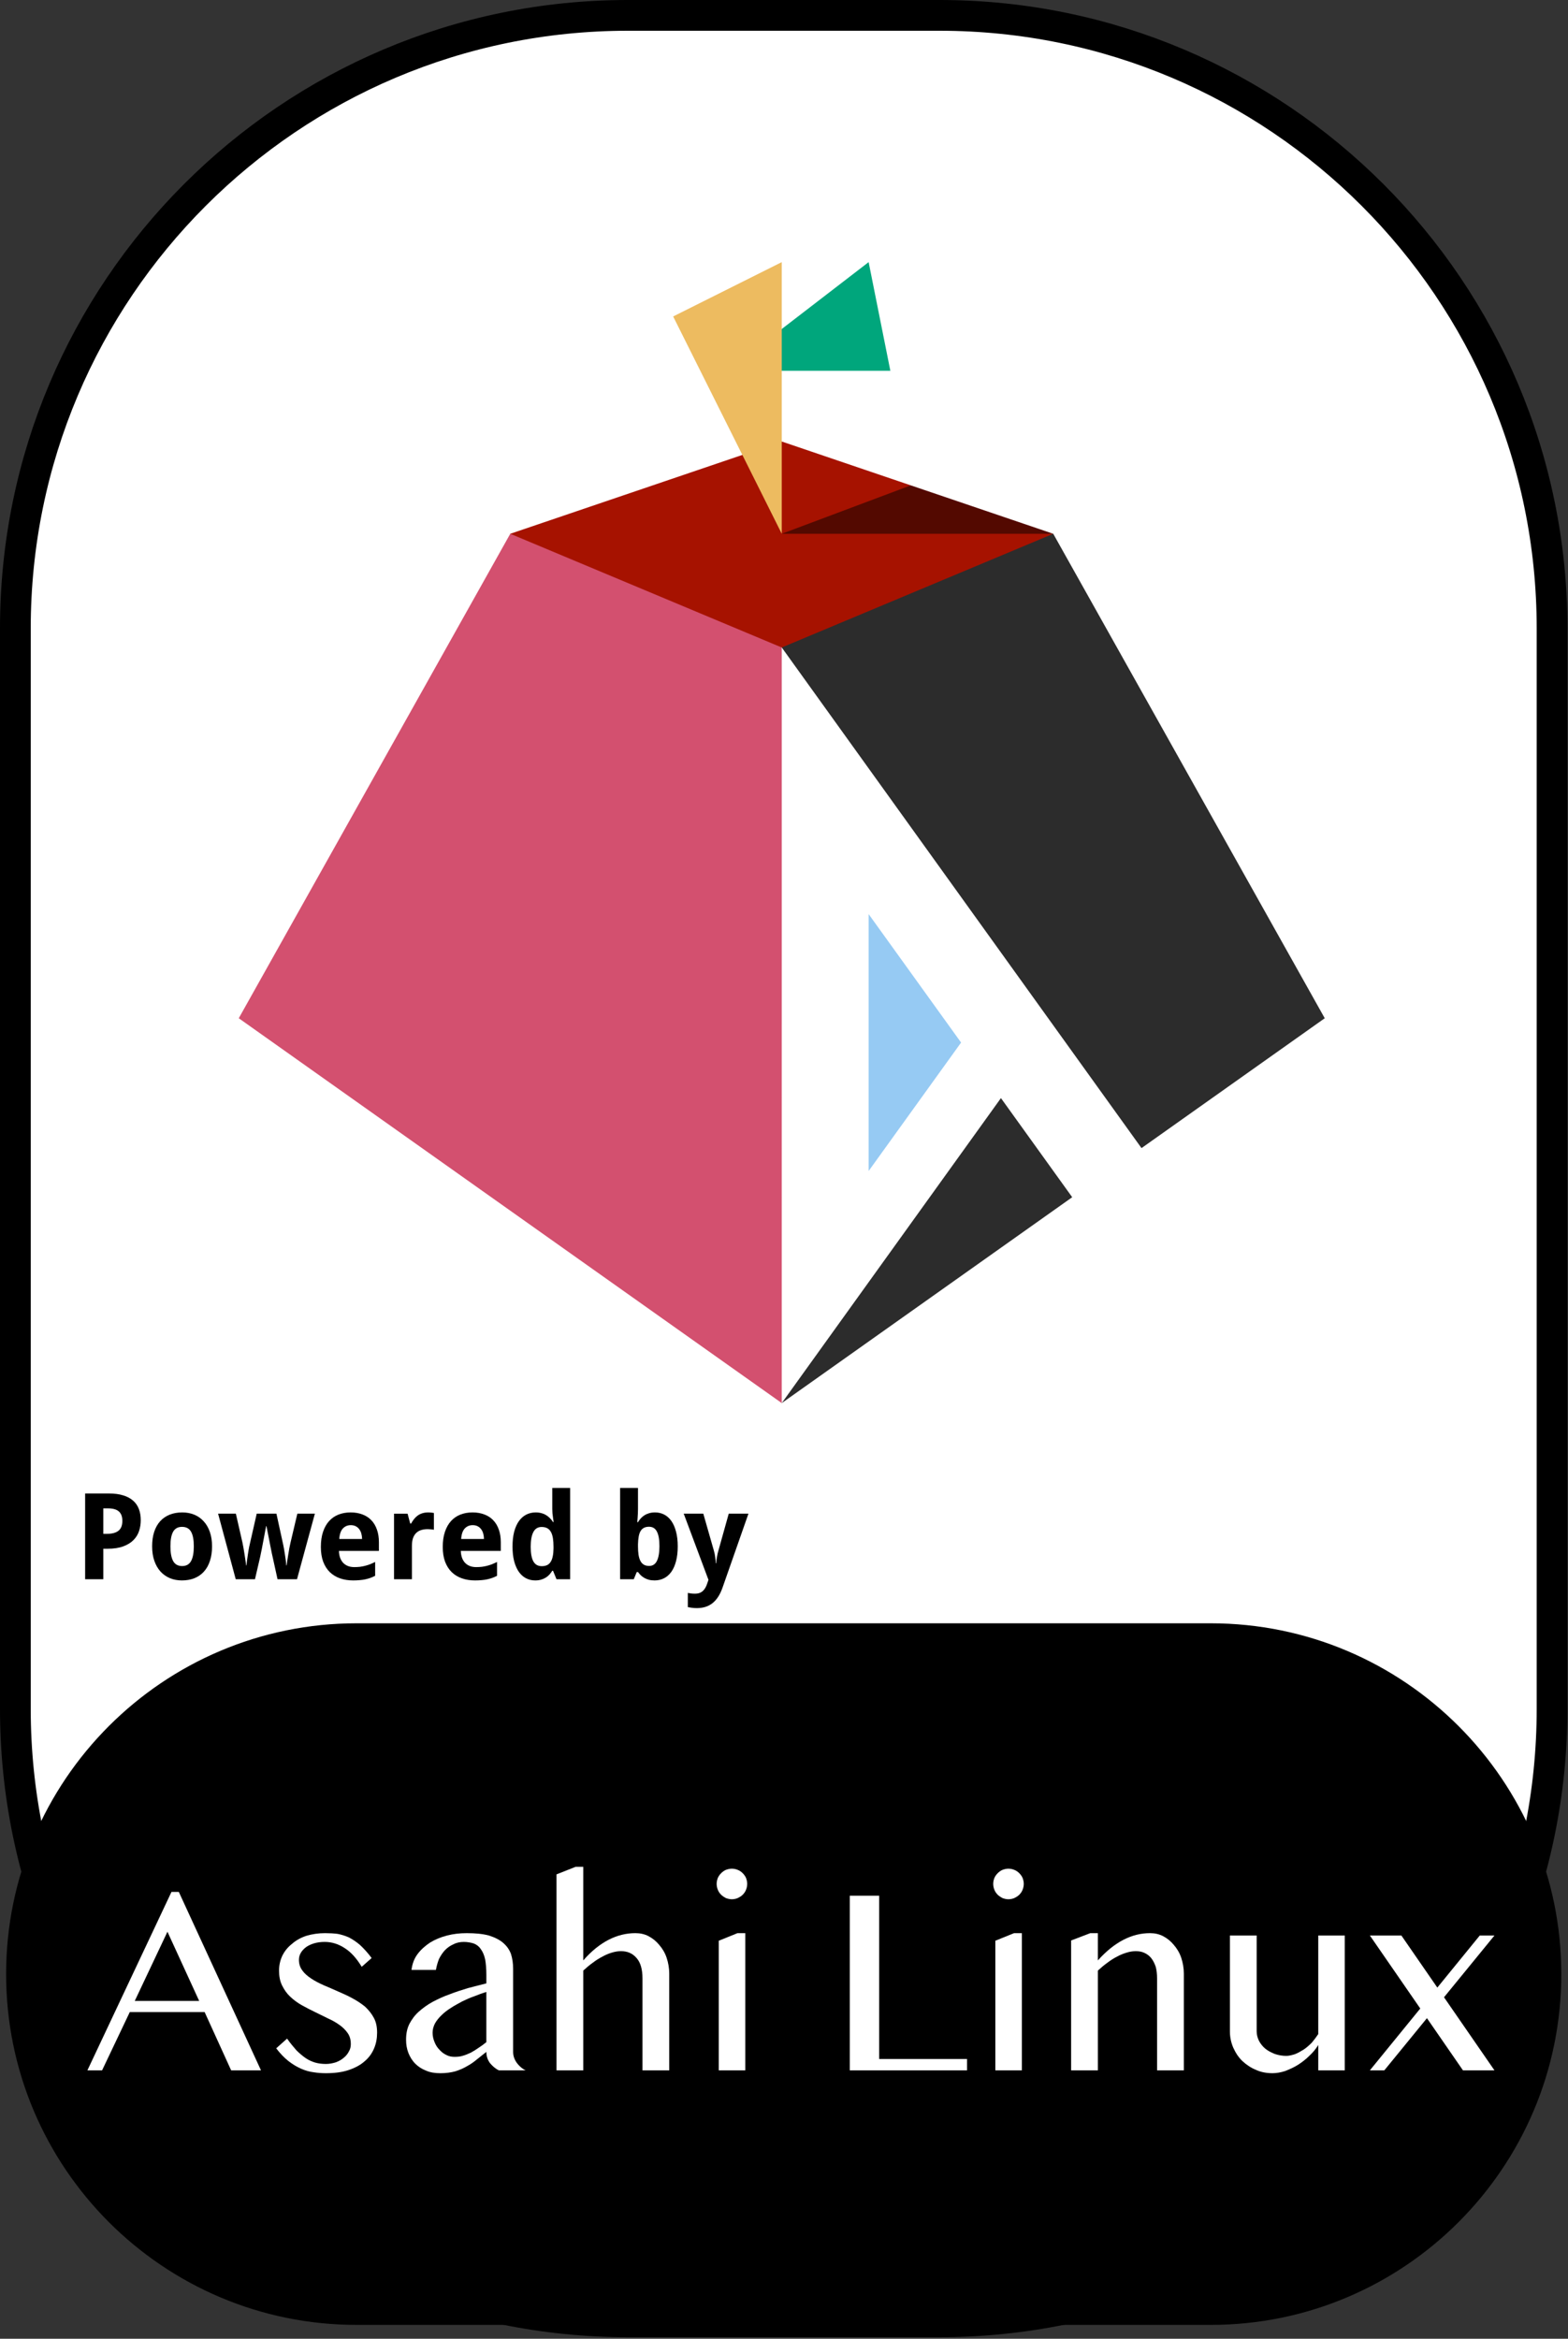 <?xml version="1.0" encoding="UTF-8" standalone="no"?><!DOCTYPE svg PUBLIC "-//W3C//DTD SVG 1.1//EN" "http://www.w3.org/Graphics/SVG/1.1/DTD/svg11.dtd"><svg width="100%" height="100%" viewBox="0 0 907 1352" version="1.1" xmlns="http://www.w3.org/2000/svg" xmlns:xlink="http://www.w3.org/1999/xlink" xml:space="preserve" xmlns:serif="http://www.serif.com/" style="fill-rule:evenodd;clip-rule:evenodd;stroke-linejoin:round;"><rect x="0" y="0" width="907" height="1352" fill="#333333" stroke="none"/><rect id="Asahi-Linux" serif:id="Asahi Linux" x="0" y="-0" width="906.667" height="1351.11" style="fill:none;"/><clipPath id="_clip1"><rect x="0" y="-0" width="906.667" height="1351.11"/></clipPath><g clip-path="url(#_clip1)"><g id="READ-ME" serif:id="READ ME"><path id="Frame" d="M897.778,363.221c-0,-195.561 -158.771,-354.332 -354.333,-354.332l-180.224,-0c-195.561,-0 -354.332,158.771 -354.332,354.332l-0,624.669c-0,195.561 158.771,354.332 354.332,354.332l180.224,0c195.562,0 354.333,-158.771 354.333,-354.332l-0,-624.669Z" style="fill:#fff;stroke:#000;stroke-width:17.78px;"/><path id="Bottom" d="M895.371,1141.21c-0,-107.643 -87.393,-195.036 -195.036,-195.036l-494.004,0c-107.643,0 -195.035,87.393 -195.035,195.036c-0,107.643 87.392,195.036 195.035,195.036l494.004,-0c107.643,-0 195.036,-87.393 195.036,-195.036Z" style="stroke:#000;stroke-width:15.52px;"/><g id="Powered-By" serif:id="Powered By"><path id="path12547" d="M59.75,886.702l2.069,0c2.962,0 5.189,-0.588 6.681,-1.763c1.515,-1.176 2.272,-3.087 2.272,-5.732c-0,-2.464 -0.678,-4.284 -2.035,-5.46c-1.334,-1.176 -3.436,-1.763 -6.308,-1.763l-2.679,-0l0,14.718Zm21.671,-7.868c-0,2.171 -0.328,4.251 -0.984,6.24c-0.655,1.99 -1.741,3.742 -3.255,5.257c-1.493,1.515 -3.471,2.724 -5.935,3.628c-2.442,0.905 -5.472,1.357 -9.089,1.357l-2.408,-0l0,17.635l-10.513,-0l0,-49.581l13.769,-0c3.188,-0 5.935,0.362 8.241,1.085c2.328,0.701 4.239,1.718 5.731,3.052c1.515,1.312 2.634,2.928 3.358,4.85c0.723,1.899 1.085,4.058 1.085,6.477l-0,0Z" style="fill-rule:nonzero;"/><path id="path12549" d="M98.581,893.926c-0,3.775 0.531,6.624 1.594,8.546c1.062,1.899 2.792,2.848 5.189,2.848c2.373,0 4.092,-0.96 5.154,-2.882c1.063,-1.922 1.594,-4.759 1.594,-8.512c0,-3.776 -0.531,-6.591 -1.594,-8.445c-1.062,-1.876 -2.803,-2.815 -5.222,-2.815c-2.374,0 -4.092,0.939 -5.155,2.815c-1.04,1.854 -1.56,4.669 -1.56,8.445Zm24.078,-0c0,3.165 -0.407,5.968 -1.221,8.41c-0.791,2.442 -1.944,4.499 -3.459,6.172c-1.492,1.673 -3.323,2.951 -5.494,3.832c-2.148,0.86 -4.567,1.289 -7.257,1.289c-2.51,0 -4.816,-0.429 -6.918,-1.289c-2.103,-0.881 -3.923,-2.159 -5.46,-3.832c-1.515,-1.673 -2.702,-3.73 -3.561,-6.172c-0.859,-2.442 -1.289,-5.245 -1.289,-8.41c-0,-3.143 0.396,-5.935 1.187,-8.377c0.814,-2.442 1.967,-4.488 3.459,-6.138c1.515,-1.673 3.346,-2.939 5.494,-3.799c2.148,-0.859 4.578,-1.288 7.291,-1.288c2.51,-0 4.816,0.429 6.919,1.288c2.102,0.86 3.911,2.126 5.426,3.799c1.537,1.65 2.735,3.696 3.595,6.138c0.859,2.442 1.288,5.234 1.288,8.377Z" style="fill-rule:nonzero;"/><path id="path12551" d="M160.54,912.951l-2.916,-13.26c-0.091,-0.384 -0.215,-0.927 -0.373,-1.628c-0.136,-0.724 -0.294,-1.526 -0.475,-2.408c-0.181,-0.904 -0.373,-1.854 -0.576,-2.849c-0.181,-1.017 -0.373,-2.023 -0.577,-3.018c-0.452,-2.329 -0.95,-4.838 -1.492,-7.529l-0.204,0c-0.52,2.691 -0.994,5.212 -1.424,7.563c-0.181,0.995 -0.373,2.001 -0.576,3.018c-0.181,1.018 -0.362,1.979 -0.543,2.883c-0.181,0.882 -0.35,1.684 -0.509,2.408c-0.135,0.723 -0.248,1.289 -0.339,1.695l-3.052,13.125l-11.124,-0l-10.208,-37.915l10.276,-0l3.832,16.787c0.204,0.882 0.407,1.944 0.611,3.188c0.226,1.221 0.429,2.464 0.61,3.73c0.204,1.244 0.384,2.431 0.543,3.561c0.158,1.108 0.282,1.99 0.373,2.645l0.203,0c0.023,-0.43 0.068,-0.983 0.136,-1.661c0.09,-0.701 0.192,-1.447 0.305,-2.239c0.113,-0.791 0.226,-1.594 0.339,-2.408c0.136,-0.836 0.26,-1.616 0.373,-2.34c0.136,-0.723 0.249,-1.356 0.339,-1.899c0.113,-0.565 0.204,-0.961 0.272,-1.187l4.137,-18.177l11.395,-0l3.968,18.177c0.113,0.498 0.26,1.267 0.441,2.306c0.181,1.04 0.361,2.16 0.542,3.358c0.204,1.176 0.373,2.329 0.509,3.459c0.136,1.108 0.215,1.978 0.237,2.611l0.204,0c0.068,-0.565 0.181,-1.402 0.339,-2.509c0.181,-1.108 0.373,-2.295 0.576,-3.561c0.204,-1.289 0.419,-2.566 0.645,-3.832c0.249,-1.266 0.475,-2.34 0.678,-3.222l3.968,-16.787l10.14,-0l-10.343,37.915l-11.26,-0Z" style="fill-rule:nonzero;"/><path id="path12553" d="M202.898,881.683c-1.831,-0 -3.357,0.644 -4.578,1.933c-1.198,1.289 -1.888,3.312 -2.069,6.07l13.192,0c-0.022,-1.153 -0.169,-2.215 -0.441,-3.187c-0.271,-0.973 -0.678,-1.809 -1.22,-2.51c-0.543,-0.724 -1.221,-1.289 -2.035,-1.696c-0.814,-0.407 -1.764,-0.61 -2.849,-0.61l0,-0Zm1.323,31.946c-2.713,0 -5.212,-0.395 -7.495,-1.187c-2.284,-0.791 -4.251,-1.978 -5.901,-3.561c-1.65,-1.605 -2.939,-3.617 -3.866,-6.036c-0.905,-2.442 -1.357,-5.302 -1.357,-8.58c0,-3.324 0.419,-6.229 1.255,-8.716c0.837,-2.487 2.001,-4.556 3.493,-6.206c1.515,-1.673 3.324,-2.928 5.426,-3.765c2.126,-0.836 4.477,-1.254 7.054,-1.254c2.51,-0 4.771,0.384 6.783,1.152c2.035,0.747 3.753,1.855 5.155,3.324c1.424,1.47 2.509,3.278 3.255,5.426c0.769,2.125 1.153,4.567 1.153,7.325l0,5.019l-23.128,0c0.044,1.447 0.271,2.759 0.678,3.934c0.429,1.153 1.017,2.137 1.763,2.951c0.769,0.791 1.685,1.402 2.747,1.831c1.086,0.43 2.318,0.645 3.697,0.645c1.153,-0 2.238,-0.057 3.256,-0.17c1.04,-0.136 2.046,-0.328 3.018,-0.576c0.972,-0.249 1.933,-0.554 2.882,-0.916c0.95,-0.384 1.922,-0.825 2.917,-1.322l-0,8.003c-0.904,0.475 -1.82,0.882 -2.747,1.221c-0.904,0.317 -1.865,0.588 -2.883,0.814c-1.017,0.226 -2.114,0.384 -3.289,0.475c-1.176,0.113 -2.465,0.17 -3.866,0.17l-0,-0.001Z" style="fill-rule:nonzero;"/><path id="path12555" d="M247.698,874.324c0.271,-0 0.565,0.011 0.881,0.035c0.339,0 0.656,0.024 0.95,0.071c0.316,0.024 0.599,0.059 0.848,0.106c0.271,0.024 0.474,0.059 0.61,0.107l-0,9.699c-0.181,-0.047 -0.43,-0.093 -0.746,-0.136c-0.317,-0.047 -0.656,-0.083 -1.018,-0.106c-0.339,-0.048 -0.678,-0.071 -1.017,-0.071c-0.339,-0.024 -0.622,-0.036 -0.848,-0.036c-1.334,0 -2.566,0.17 -3.696,0.509c-1.108,0.34 -2.069,0.894 -2.883,1.662c-0.791,0.747 -1.413,1.741 -1.865,2.984c-0.43,1.221 -0.645,2.725 -0.645,4.511l0,19.297l-10.343,-0l-0,-37.915l7.834,-0l1.526,5.697l0.509,0c0.542,-0.972 1.13,-1.854 1.763,-2.645c0.633,-0.791 1.334,-1.458 2.103,-2.001c0.791,-0.565 1.673,-0.995 2.645,-1.289c0.995,-0.316 2.125,-0.475 3.391,-0.475l0.001,-0.004Z" style="fill-rule:nonzero;"/><path id="path12557" d="M273.404,881.683c-1.832,-0 -3.358,0.644 -4.579,1.933c-1.198,1.289 -1.887,3.312 -2.068,6.07l13.192,0c-0.023,-1.153 -0.17,-2.215 -0.441,-3.187c-0.271,-0.973 -0.678,-1.809 -1.221,-2.51c-0.542,-0.724 -1.221,-1.289 -2.035,-1.696c-0.813,-0.407 -1.763,-0.61 -2.848,-0.61l-0,-0Zm1.322,31.946c-2.713,0 -5.211,-0.395 -7.494,-1.187c-2.284,-0.791 -4.251,-1.978 -5.901,-3.561c-1.651,-1.605 -2.94,-3.617 -3.866,-6.036c-0.905,-2.442 -1.357,-5.302 -1.357,-8.58c-0,-3.324 0.418,-6.229 1.255,-8.716c0.836,-2.487 2.001,-4.556 3.493,-6.206c1.515,-1.673 3.323,-2.928 5.426,-3.765c2.125,-0.836 4.477,-1.254 7.054,-1.254c2.51,-0 4.77,0.384 6.783,1.152c2.034,0.747 3.753,1.855 5.154,3.324c1.425,1.47 2.51,3.278 3.256,5.426c0.769,2.125 1.153,4.567 1.153,7.325l0,5.019l-23.129,0c0.045,1.447 0.271,2.759 0.679,3.934c0.429,1.153 1.017,2.137 1.763,2.951c0.769,0.791 1.684,1.402 2.747,1.831c1.085,0.43 2.317,0.645 3.697,0.645c1.153,-0 2.238,-0.057 3.255,-0.17c1.04,-0.136 2.046,-0.328 3.018,-0.576c0.973,-0.249 1.934,-0.554 2.883,-0.916c0.95,-0.384 1.922,-0.825 2.917,-1.322l-0,8.003c-0.905,0.475 -1.82,0.882 -2.747,1.221c-0.905,0.317 -1.866,0.588 -2.883,0.814c-1.017,0.226 -2.114,0.384 -3.29,0.475c-1.175,0.113 -2.464,0.17 -3.866,0.17l0,-0.001Z" style="fill-rule:nonzero;"/><path id="path12559" d="M309.589,913.629c-1.944,0 -3.719,-0.418 -5.324,-1.255c-1.605,-0.836 -2.985,-2.068 -4.138,-3.696c-1.153,-1.651 -2.057,-3.697 -2.713,-6.138c-0.633,-2.442 -0.949,-5.268 -0.949,-8.479c-0,-3.255 0.316,-6.104 0.949,-8.546c0.656,-2.464 1.572,-4.522 2.747,-6.172c1.199,-1.673 2.623,-2.928 4.273,-3.765c1.651,-0.836 3.471,-1.254 5.46,-1.254c1.221,-0 2.34,0.146 3.358,0.44c1.017,0.272 1.933,0.668 2.747,1.187c0.814,0.498 1.537,1.086 2.17,1.764c0.656,0.656 1.232,1.379 1.73,2.17l0.339,0c-0.136,-0.882 -0.26,-1.775 -0.373,-2.679c-0.113,-0.769 -0.215,-1.582 -0.305,-2.442c-0.068,-0.882 -0.102,-1.695 -0.102,-2.442l0,-12.141l10.344,0l-0,52.77l-7.902,-0l-2.001,-4.918l-0.441,0c-0.475,0.769 -1.017,1.503 -1.628,2.205c-0.61,0.677 -1.323,1.265 -2.136,1.763c-0.792,0.498 -1.696,0.893 -2.713,1.187c-0.995,0.294 -2.126,0.44 -3.392,0.44l0,0.001Zm3.765,-8.241c1.22,0 2.26,-0.203 3.12,-0.61c0.859,-0.43 1.548,-1.063 2.068,-1.899c0.543,-0.86 0.939,-1.922 1.187,-3.188c0.272,-1.266 0.419,-2.747 0.441,-4.443l0,-1.12c0,-1.831 -0.113,-3.459 -0.339,-4.883c-0.226,-1.425 -0.599,-2.612 -1.119,-3.561c-0.52,-0.972 -1.221,-1.707 -2.103,-2.204c-0.881,-0.498 -1.989,-0.747 -3.323,-0.747c-2.171,0 -3.764,0.984 -4.782,2.951c-1.017,1.944 -1.526,4.781 -1.526,8.512c0,3.73 0.509,6.534 1.526,8.41c1.04,1.854 2.657,2.781 4.85,2.781l-0,0.001Z" style="fill-rule:nonzero;"/><path id="path12561" d="M378.908,874.324c1.944,-0 3.719,0.418 5.324,1.254c1.606,0.837 2.985,2.08 4.138,3.731c1.153,1.65 2.046,3.697 2.679,6.138c0.656,2.442 0.983,5.268 0.983,8.479c0,3.255 -0.327,6.115 -0.983,8.58c-0.633,2.441 -1.538,4.487 -2.713,6.138c-1.176,1.65 -2.589,2.894 -4.239,3.73c-1.651,0.837 -3.471,1.255 -5.46,1.255c-1.266,0 -2.397,-0.136 -3.392,-0.407c-0.972,-0.272 -1.842,-0.634 -2.611,-1.086c-0.769,-0.452 -1.447,-0.96 -2.035,-1.526c-0.565,-0.588 -1.085,-1.198 -1.56,-1.831l-0.712,-0l-1.73,4.171l-7.901,0l-0,-52.769l10.343,0l0,12.277c0,0.746 -0.022,1.56 -0.067,2.442c-0.045,0.859 -0.09,1.661 -0.136,2.407c-0.068,0.882 -0.135,1.764 -0.203,2.646l0.407,-0c0.474,-0.792 1.017,-1.526 1.627,-2.205c0.611,-0.678 1.312,-1.266 2.103,-1.763c0.814,-0.52 1.73,-0.927 2.747,-1.221c1.017,-0.294 2.148,-0.441 3.391,-0.441l-0,0.001Zm-3.493,8.275c-1.153,-0 -2.137,0.215 -2.951,0.644c-0.791,0.408 -1.435,1.029 -1.933,1.866c-0.497,0.836 -0.859,1.899 -1.085,3.188c-0.226,1.266 -0.362,2.746 -0.407,4.442l0,1.12c0,1.831 0.102,3.459 0.305,4.883c0.226,1.425 0.588,2.623 1.086,3.595c0.497,0.95 1.153,1.673 1.967,2.171c0.836,0.497 1.865,0.746 3.086,0.746c2.057,-0 3.561,-0.972 4.51,-2.917c0.972,-1.967 1.458,-4.815 1.458,-8.546c0,-3.73 -0.486,-6.522 -1.458,-8.376c-0.949,-1.877 -2.476,-2.815 -4.578,-2.815l-0,-0.001Z" style="fill-rule:nonzero;"/><path id="path12563" d="M395.492,875.036l11.327,-0l6.104,21.331c0.361,1.176 0.621,2.431 0.779,3.765c0.182,1.334 0.295,2.532 0.339,3.594l0.204,0c0.047,-0.519 0.104,-1.096 0.17,-1.729c0.09,-0.633 0.192,-1.278 0.304,-1.933c0.114,-0.656 0.238,-1.3 0.374,-1.933c0.158,-0.656 0.316,-1.244 0.474,-1.764l5.969,-21.331l11.395,-0l-14.99,42.764c-1.401,4.002 -3.312,6.975 -5.731,8.92c-2.419,1.944 -5.449,2.916 -9.089,2.916c-1.175,0 -2.193,-0.068 -3.052,-0.203c-0.859,-0.113 -1.594,-0.238 -2.204,-0.373l-0,-8.207c0.475,0.113 1.074,0.215 1.797,0.305c0.724,0.09 1.481,0.135 2.272,0.135c1.086,0 2.013,-0.146 2.781,-0.44c0.769,-0.294 1.425,-0.712 1.967,-1.255c0.565,-0.52 1.04,-1.153 1.425,-1.899c0.407,-0.747 0.757,-1.583 1.051,-2.51l0.645,-1.899l-14.311,-38.254Z" style="fill-rule:nonzero;"/></g></g><g id="Asahi-Linux1" serif:id="Asahi Linux"><g id="Logo"><path id="path1639" d="M609.246,308.574l-157.044,0l-0.003,502.541l168.018,-119.01l-29.817,-82.007l69.897,53.614l105.993,-75.077l-157.044,-280.061Z" style="fill:#2c2c2c;"/><path id="path1627" d="M138.114,588.636l314.088,222.479l18.845,-56.536l7.966,-320.37l-26.811,-59.896l-0,-15.485l-125.635,-50.254l-31.409,0l-157.044,280.062Z" style="fill:#d3506f;"/><path id="path1629" d="M295.158,308.574l157.044,-53.336l74.635,25.348l-24.381,21.706l106.79,6.282l-157.044,65.739" style="fill:#a61200;"/><path id="path1631" d="M420.793,214.348l94.226,-0l-12.563,-62.818l-81.663,62.818Z" style="fill:#00a67c;"/><path id="path1633" d="M452.202,308.574l-0,-157.044l-62.818,31.409l62.818,125.635Z" style="fill:#edbb60;"/><path id="path1641" d="M620.216,692.105l-41.232,-57.307l-126.785,176.317l0.003,-436.802l208.096,289.4l-40.082,28.392Z" style="fill:#fff;"/><path id="path1643" d="M502.456,676.948l-0,-148.512l53.478,74.258l-53.478,74.254Z" style="fill:#96caf3;"/><path id="path1955" d="M452.202,308.574l157.044,0l-82.409,-27.988" style="fill:#530900;"/></g><g id="Asahi-Linux2" serif:id="Asahi Linux"><g id="g2019"><g id="g1731-0"><g id="g1693-7"><path id="path1691-8" d="M103.433,1093.7l47.537,103.158l-17.261,0l-15.344,-33.701l-43.29,0l-16.029,33.701l-8.494,0l48.634,-103.158l4.247,0Zm-25.482,63.019l37.263,-0l-18.357,-40.003l-18.906,40.003Z" style="fill:#fff;fill-rule:nonzero;"/></g><g id="g1697-6"><path id="path1695-8" d="M188.538,1193.16c2.055,-0 3.973,-0.411 5.754,-0.959c1.781,-0.685 3.288,-1.507 4.521,-2.603c1.37,-1.096 2.329,-2.329 3.014,-3.699c0.822,-1.37 1.096,-2.74 1.096,-4.247c-0,-2.466 -0.548,-4.521 -1.781,-6.302c-1.233,-1.781 -2.74,-3.288 -4.658,-4.658c-2.055,-1.507 -4.247,-2.74 -6.713,-3.836c-2.466,-1.233 -5.069,-2.466 -7.535,-3.699c-2.603,-1.233 -5.206,-2.603 -7.671,-3.973c-2.466,-1.369 -4.658,-3.013 -6.713,-4.931c-1.918,-1.781 -3.425,-3.973 -4.658,-6.439c-1.233,-2.466 -1.781,-5.343 -1.781,-8.631c-0,-3.151 0.685,-6.028 1.918,-8.631c1.37,-2.74 3.151,-4.932 5.617,-6.849c2.329,-2.055 5.069,-3.562 8.356,-4.658c3.288,-0.959 6.85,-1.507 10.686,-1.507c2.603,-0 4.932,0.137 7.261,0.411c2.192,0.411 4.384,1.096 6.576,2.055c2.055,1.096 4.247,2.466 6.439,4.383c2.054,1.918 4.383,4.384 6.712,7.535l-5.753,5.069c-2.877,-4.795 -6.165,-8.494 -9.864,-10.823c-3.562,-2.329 -7.398,-3.561 -11.508,-3.561c-2.329,-0 -4.247,0.274 -6.165,0.822c-1.781,0.547 -3.288,1.232 -4.658,2.191c-1.233,0.959 -2.329,2.055 -3.013,3.288c-0.822,1.37 -1.096,2.74 -1.096,4.11c-0,2.329 0.685,4.384 1.917,6.028c1.233,1.781 3.014,3.288 5.069,4.658c2.192,1.507 4.658,2.74 7.398,3.973c2.603,1.096 5.48,2.329 8.22,3.562c2.877,1.233 5.617,2.466 8.357,3.973c2.603,1.37 5.069,3.014 7.26,4.794c2.055,1.918 3.836,4.11 5.069,6.439c1.37,2.466 1.918,5.343 1.918,8.631c0,3.288 -0.548,6.302 -1.781,9.179c-1.233,2.877 -3.014,5.343 -5.48,7.398c-2.465,2.191 -5.616,3.835 -9.315,5.068c-3.699,1.233 -8.083,1.781 -13.015,1.781c-2.329,0 -4.658,-0.137 -7.124,-0.548c-2.329,-0.274 -4.795,-0.959 -7.26,-2.055c-2.466,-1.096 -4.795,-2.466 -7.261,-4.383c-2.466,-1.918 -4.795,-4.384 -7.124,-7.398l6.302,-5.617c1.781,2.603 3.699,4.795 5.343,6.713c1.781,1.781 3.561,3.288 5.342,4.521c1.781,1.233 3.699,2.055 5.48,2.603c1.918,0.548 3.973,0.822 6.302,0.822Z" style="fill:#fff;fill-rule:nonzero;"/></g><g id="g1701-8"><path id="path1699-4" d="M288.591,1196.86c-2.055,-0.959 -3.699,-2.466 -5.206,-4.246c-1.37,-1.918 -2.055,-3.973 -2.055,-6.439c-1.781,1.37 -3.562,2.877 -5.343,4.247c-1.781,1.507 -3.699,2.876 -5.754,3.972c-2.055,1.233 -4.246,2.192 -6.849,3.014c-2.466,0.685 -5.343,1.096 -8.631,1.096c-3.151,0 -5.891,-0.411 -8.357,-1.507c-2.466,-0.959 -4.521,-2.329 -6.165,-3.972c-1.781,-1.781 -3.014,-3.836 -3.973,-6.165c-0.959,-2.466 -1.37,-4.932 -1.37,-7.672c0,-3.425 0.548,-6.439 1.918,-9.179c1.37,-2.603 3.151,-5.069 5.48,-7.124c2.329,-2.055 4.932,-3.973 7.946,-5.616c3.151,-1.644 6.302,-3.151 9.864,-4.384c3.425,-1.37 6.987,-2.466 10.548,-3.562c3.699,-0.959 7.261,-1.918 10.686,-2.74l0,-4.932c0,-3.562 -0.274,-6.576 -0.685,-8.905c-0.548,-2.466 -1.37,-4.384 -2.466,-5.891c-0.959,-1.507 -2.329,-2.603 -3.973,-3.287c-1.644,-0.548 -3.699,-0.959 -5.891,-0.959c-2.191,-0 -4.246,0.411 -6.027,1.369c-1.918,0.822 -3.425,1.918 -4.932,3.425c-1.37,1.507 -2.466,3.151 -3.425,5.069c-0.822,2.055 -1.37,4.11 -1.781,6.302l-14.111,0c0.411,-3.425 1.507,-6.439 3.425,-9.042c1.918,-2.603 4.384,-4.795 7.261,-6.712c2.877,-1.781 6.165,-3.151 9.864,-4.11c3.699,-0.959 7.398,-1.37 11.37,-1.37c5.069,-0 9.316,0.411 12.878,1.37c3.425,1.096 6.165,2.466 8.22,4.247c2.055,1.78 3.562,3.835 4.521,6.438c0.822,2.603 1.233,5.48 1.233,8.494l-0,48.086c-0,2.466 0.822,4.521 2.192,6.439c1.37,1.78 3.013,3.287 5.068,4.246l-15.48,0Zm-7.261,-45.345c-2.192,0.685 -4.521,1.507 -6.85,2.466c-2.466,0.822 -4.795,1.918 -7.124,3.014c-2.191,1.233 -4.383,2.328 -6.438,3.698c-2.192,1.37 -3.973,2.74 -5.48,4.247c-1.644,1.507 -2.877,3.151 -3.836,4.795c-0.822,1.644 -1.37,3.425 -1.37,5.343c-0,1.918 0.411,3.699 1.096,5.343c0.685,1.781 1.644,3.288 2.877,4.521c1.096,1.233 2.466,2.329 3.973,3.014c1.507,0.822 3.151,1.096 4.795,1.096c1.644,-0 3.288,-0.137 4.931,-0.685c1.507,-0.411 3.014,-1.096 4.521,-1.781c1.507,-0.822 3.014,-1.781 4.384,-2.74c1.507,-0.959 3.014,-2.055 4.521,-3.288l0,-29.043Z" style="fill:#fff;fill-rule:nonzero;"/></g><g id="g1705-3"><path id="path1703-1" d="M337.389,1133.29c4.658,-5.343 9.59,-9.316 14.658,-11.918c5.069,-2.603 10.275,-3.836 15.481,-3.836c2.74,-0 5.343,0.548 7.672,1.781c2.329,1.233 4.384,2.877 6.165,5.068c1.781,2.055 3.288,4.521 4.246,7.398c0.959,2.877 1.507,6.028 1.507,9.179l0,55.894l-15.48,0l-0,-53.154c-0,-5.206 -1.096,-9.179 -3.425,-11.782c-2.329,-2.74 -5.343,-3.973 -9.042,-3.973c-1.644,0 -3.288,0.274 -5.206,0.822c-1.781,0.548 -3.561,1.233 -5.479,2.329c-1.918,0.959 -3.836,2.192 -5.617,3.562c-1.918,1.37 -3.699,2.877 -5.48,4.521l-0,57.675l-15.481,0l0,-113.295l11.097,-4.384l4.384,-0l-0,54.113Z" style="fill:#fff;fill-rule:nonzero;"/></g><g id="g1709-4"><path id="path1707-9" d="M415.773,1121.92l10.823,-4.384l4.521,-0l0,79.32l-15.344,0l0,-74.936Zm-1.233,-32.879c0,-1.233 0.274,-2.329 0.685,-3.425c0.411,-0.959 1.096,-1.918 1.918,-2.74c0.822,-0.822 1.781,-1.507 2.74,-1.918c1.096,-0.411 2.329,-0.685 3.425,-0.685c1.233,-0 2.466,0.274 3.425,0.685c1.096,0.411 2.055,1.096 2.877,1.918c0.822,0.822 1.507,1.781 1.918,2.74c0.411,1.096 0.685,2.192 0.685,3.425c-0,1.232 -0.274,2.465 -0.685,3.424c-0.411,1.096 -1.096,2.055 -1.918,2.877c-0.822,0.822 -1.781,1.37 -2.877,1.918c-0.959,0.411 -2.192,0.685 -3.425,0.685c-1.096,0 -2.329,-0.274 -3.425,-0.685c-0.959,-0.548 -1.918,-1.096 -2.74,-1.918c-0.822,-0.822 -1.507,-1.781 -1.918,-2.877c-0.411,-0.959 -0.685,-2.192 -0.685,-3.424Z" style="fill:#fff;fill-rule:nonzero;"/></g><g id="g1713-2"><path id="path1711-0" d="M491.555,1095.89l16.988,0l-0,94.391l50.825,-0l0,6.575l-67.813,0l0,-100.966Z" style="fill:#fff;fill-rule:nonzero;"/></g><g id="g1717-6"><path id="path1715-8" d="M575.751,1121.92l10.822,-4.384l4.521,-0l0,79.32l-15.343,0l-0,-74.936Zm-1.233,-32.879c-0,-1.233 0.274,-2.329 0.685,-3.425c0.411,-0.959 1.096,-1.918 1.918,-2.74c0.822,-0.822 1.781,-1.507 2.739,-1.918c1.096,-0.411 2.329,-0.685 3.425,-0.685c1.233,-0 2.466,0.274 3.425,0.685c1.096,0.411 2.055,1.096 2.877,1.918c0.822,0.822 1.507,1.781 1.918,2.74c0.411,1.096 0.685,2.192 0.685,3.425c0,1.232 -0.274,2.465 -0.685,3.424c-0.411,1.096 -1.096,2.055 -1.918,2.877c-0.822,0.822 -1.781,1.37 -2.877,1.918c-0.959,0.411 -2.192,0.685 -3.425,0.685c-1.096,0 -2.329,-0.274 -3.425,-0.685c-0.958,-0.548 -1.917,-1.096 -2.739,-1.918c-0.822,-0.822 -1.507,-1.781 -1.918,-2.877c-0.411,-0.959 -0.685,-2.192 -0.685,-3.424Z" style="fill:#fff;fill-rule:nonzero;"/></g><g id="g1721-9"><path id="path1719-2" d="M630.675,1117.54l4.383,-0l0,15.754c4.795,-5.343 9.727,-9.316 14.796,-11.918c5.069,-2.603 10.138,-3.836 15.344,-3.836c2.74,-0 5.342,0.548 7.671,1.781c2.329,1.233 4.384,2.877 6.165,5.068c1.781,2.055 3.288,4.521 4.247,7.398c0.959,2.877 1.507,6.028 1.507,9.179l0,55.894l-15.481,0l0,-53.154c0,-2.603 -0.274,-4.932 -0.821,-6.85c-0.685,-1.918 -1.507,-3.562 -2.603,-4.932c-1.096,-1.37 -2.466,-2.329 -3.973,-3.014c-1.507,-0.685 -3.151,-0.959 -4.932,-0.959c-1.644,0 -3.425,0.274 -5.206,0.822c-1.781,0.548 -3.699,1.233 -5.617,2.329c-1.918,0.959 -3.836,2.192 -5.617,3.562c-1.918,1.37 -3.699,2.877 -5.48,4.521l0,57.675l-15.48,0l-0,-75.073l11.097,-4.247Z" style="fill:#fff;fill-rule:nonzero;"/></g><g id="g1725-6"><path id="path1723-6" d="M726.914,1118.9l0,55.483c0,1.918 0.548,3.836 1.37,5.48c0.959,1.781 2.192,3.288 3.699,4.521c1.507,1.233 3.425,2.192 5.48,3.014c2.055,0.685 4.247,1.096 6.576,1.096c1.507,-0 3.151,-0.411 4.932,-0.959c1.781,-0.685 3.425,-1.644 5.206,-2.74c1.643,-1.096 3.15,-2.466 4.657,-3.973c1.37,-1.644 2.603,-3.288 3.699,-4.932l0,-56.99l15.344,-0l-0,77.95l-15.344,0l0,-14.658c-1.37,2.329 -3.151,4.384 -5.206,6.302c-2.054,2.055 -4.246,3.699 -6.575,5.205c-2.466,1.507 -4.932,2.603 -7.398,3.562c-2.603,0.822 -4.932,1.233 -7.261,1.233c-3.425,0 -6.576,-0.548 -9.59,-1.918c-3.014,-1.233 -5.617,-3.014 -7.808,-5.068c-2.329,-2.192 -3.973,-4.795 -5.343,-7.809c-1.233,-2.877 -1.918,-6.028 -1.918,-9.316l-0,-55.483l15.48,-0Z" style="fill:#fff;fill-rule:nonzero;"/></g><g id="g1729-4"><path id="path1727-9" d="M792.398,1118.9l18.221,-0l53.839,77.95l-18.22,0l-53.84,-77.95Zm8.357,77.95l-8.357,0l63.567,-77.95l8.493,-0l-63.703,77.95Z" style="fill:#fff;fill-rule:nonzero;"/></g></g></g></g></g></g></svg>
